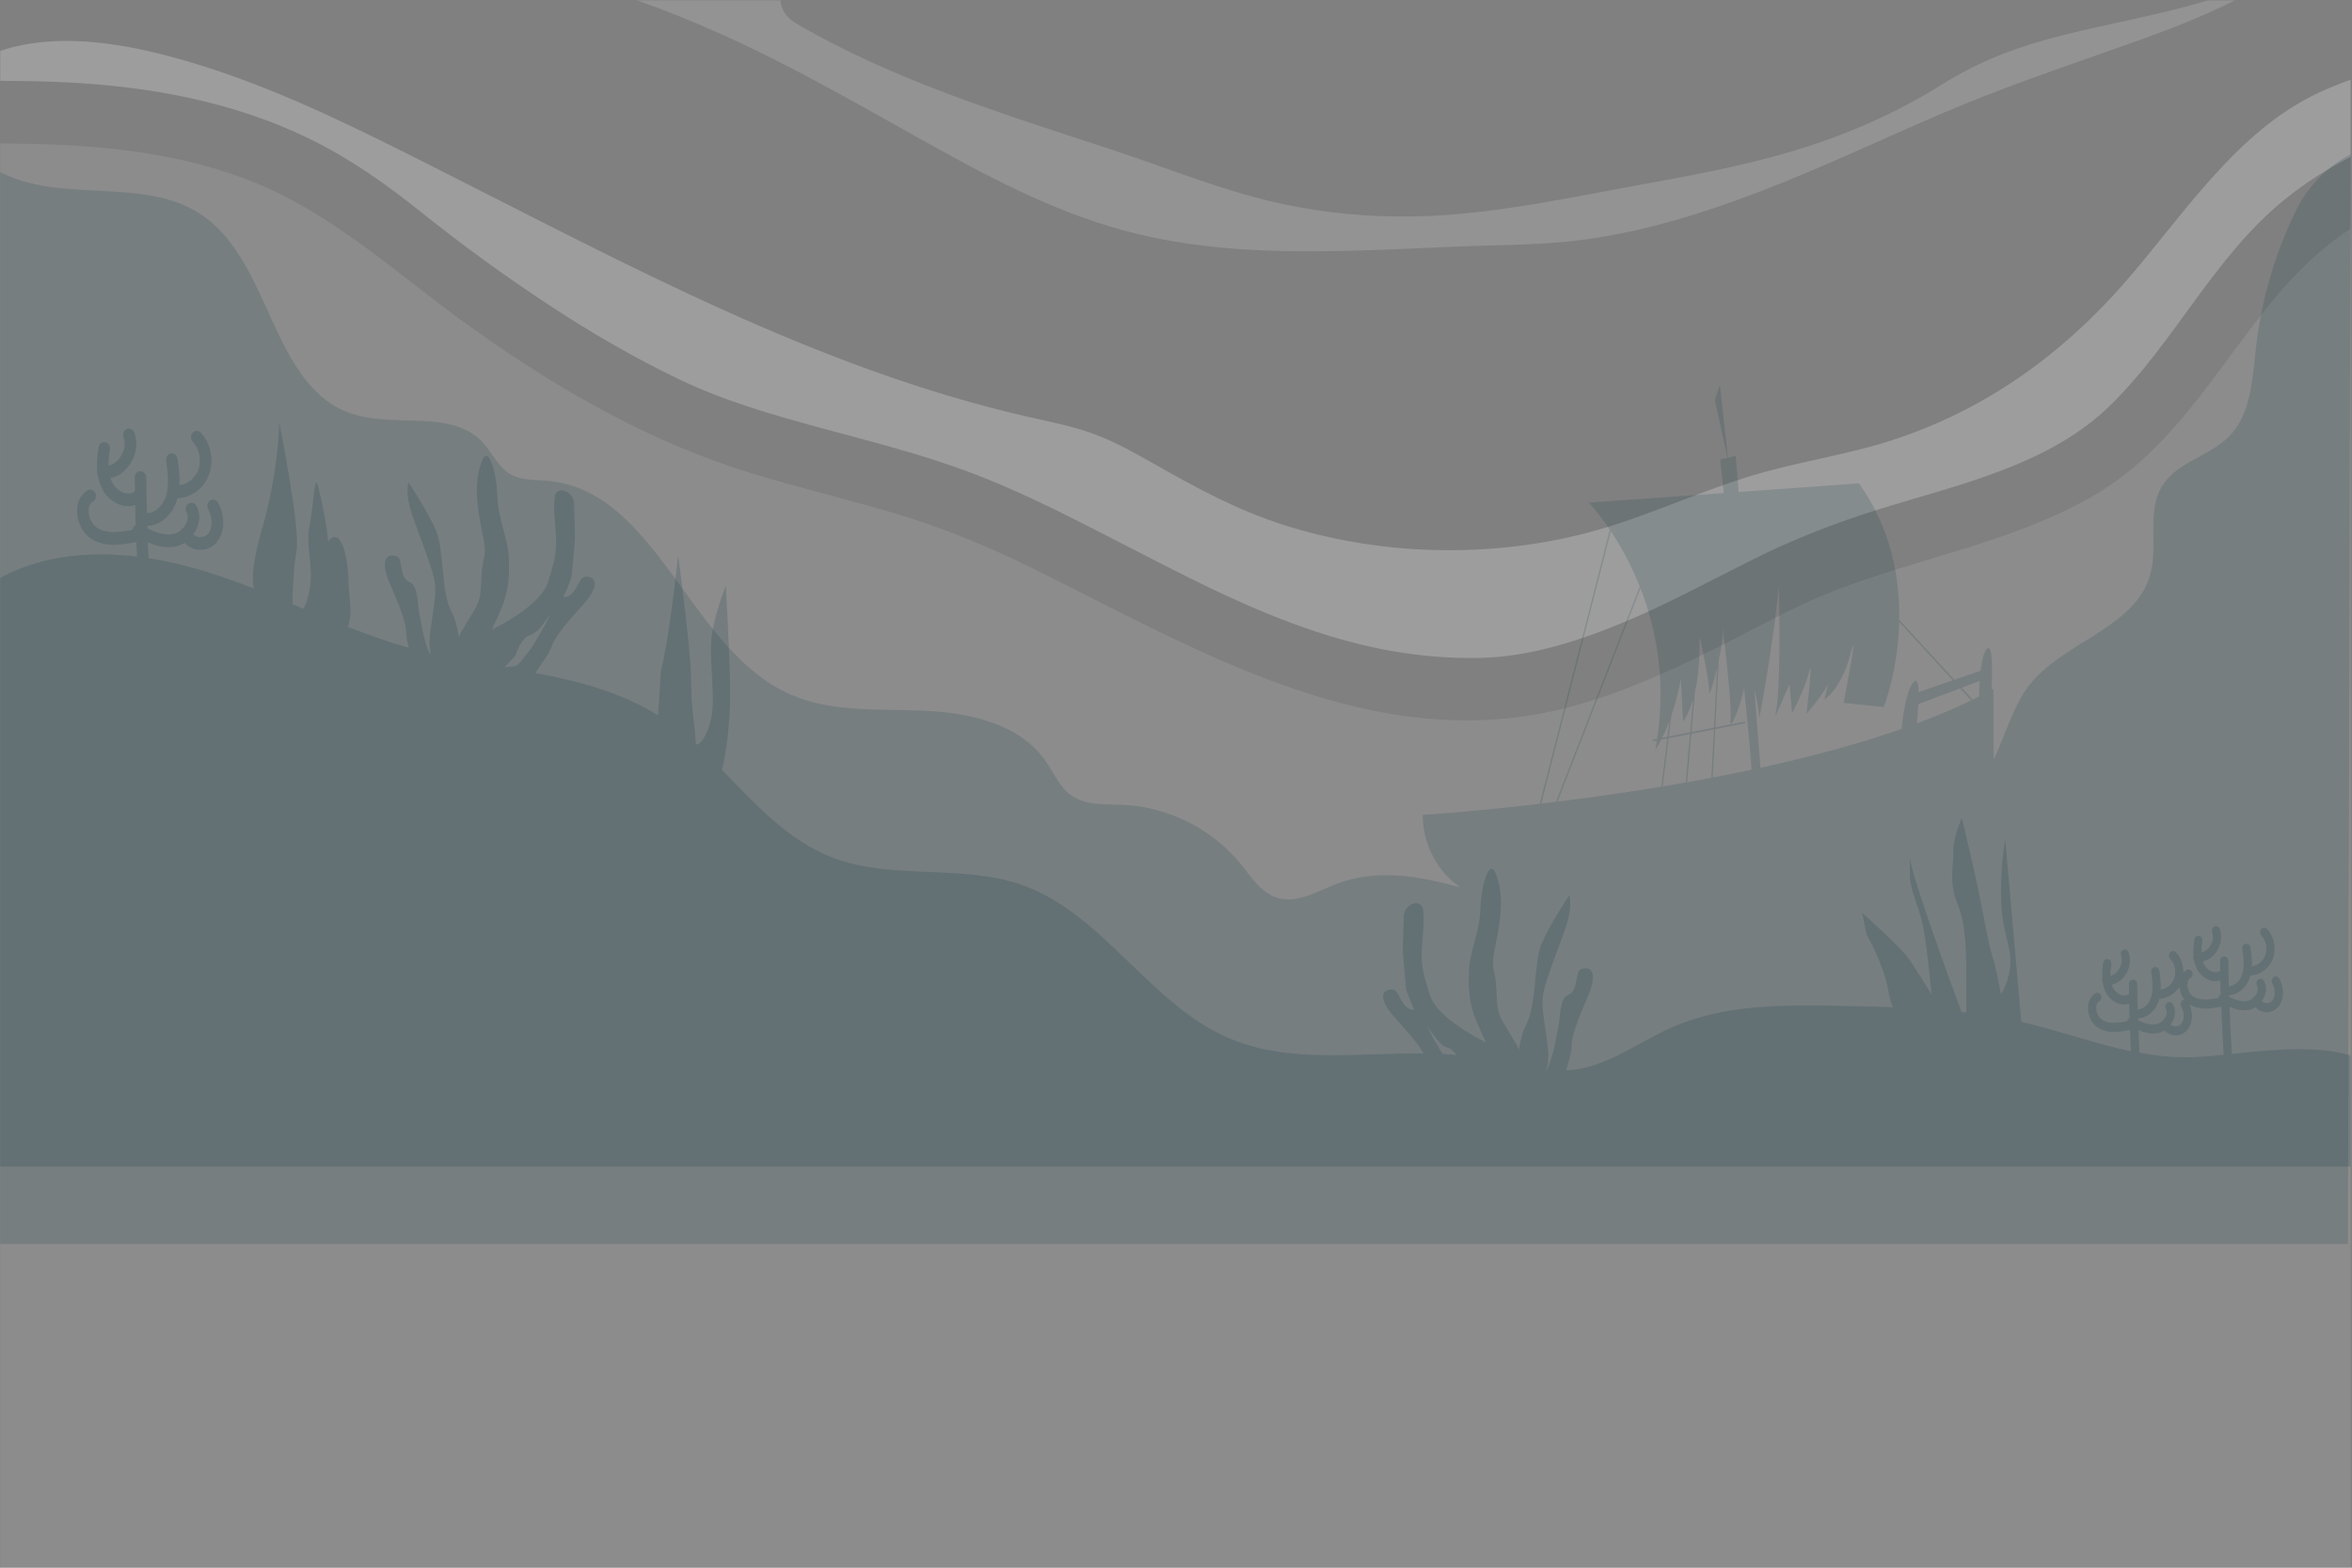 <svg width="1563" height="1042" viewBox="0 0 1563 1042" fill="none" xmlns="http://www.w3.org/2000/svg">
<rect x="0" y="0" width="1563" height="1042" fill="#808080" stroke="none"/>
<path opacity="0.23" d="M1541.03 61.548C1485.47 87.379 1449.95 144.718 1410.64 189.329C1368.69 236.956 1317.98 272.92 1257.39 292.588C1226.81 302.521 1194.91 306.822 1164.22 316.135C1131.67 326.002 1100.67 340.303 1068.17 350.326C1000.01 371.301 922.012 370.702 854.01 349.239C822.969 339.439 795.321 324.472 767.162 308.463C755.079 301.59 742.84 294.716 729.891 289.572C714.038 283.297 697.498 280.371 680.957 276.535C542.869 244.65 415.424 175.227 289.797 111.836C240.62 87.024 191.242 62.102 138.672 45.14C95.592 31.238 43.731 19.331 0.141 33.788V53.721C14.73 53.765 29.32 54.009 43.887 54.741C100.071 57.535 155.279 67.623 206.12 92.479C233.103 105.672 257.337 122.922 280.707 141.68C307.313 163.01 335.139 183.143 363.586 201.945C391.722 220.548 421.012 237.577 451.432 252.189C481.431 266.601 513.691 275.803 545.707 284.495C578.433 293.386 611.403 301.634 643.243 313.474C673.264 324.627 701.999 338.973 730.468 353.518C783.969 380.835 837.004 410.325 895.339 426.112C924.318 433.961 953.851 437.952 983.895 437.287C1015.93 436.577 1047.73 426.511 1077.15 414.404C1107.02 402.099 1135.46 386.578 1164.31 372.143C1191.54 358.507 1219.45 347.62 1248.52 338.552C1301.4 322.033 1361.49 309.461 1402.41 269.395C1445.43 227.289 1471.24 170.549 1518.57 132.368C1532.32 121.281 1546.8 112.124 1562.05 104.275V52.989C1554.94 55.539 1547.93 58.355 1541.03 61.548Z" fill="white"/>
<path opacity="0.15" d="M1371.13 23.3C1341.82 30.639 1315.83 40.218 1290.31 56.27C1259.54 75.605 1225.79 90.173 1190.98 100.549C1156.93 110.682 1121.89 117.002 1086.97 123.365C1046.33 130.793 1005.84 139.374 964.604 142.633C925.781 145.693 886.67 143.321 848.622 134.762C811.307 126.359 775.41 111.525 739.114 99.574C667.609 76.004 593.865 53.61 528.59 15.273C522.138 11.482 519.123 5.938 518.635 0.218H423.229C442.208 6.87 460.832 14.431 479.257 22.701C530.386 45.584 578.588 74.253 627.589 101.237C671.445 125.383 715.058 146.891 764.346 157.467C808.646 166.979 854.165 167.822 899.308 166.624C922.411 166.003 945.492 164.85 968.573 163.875C992.164 162.877 1015.91 163.01 1039.44 160.793C1083.93 156.58 1127.33 143.454 1168.9 127.556C1210.49 111.658 1250.71 92.457 1291.64 74.94C1333.59 57.003 1376.5 42.79 1419.42 27.512C1441.77 19.575 1463.99 10.905 1485.14 0.24H1467.33C1435.58 9.819 1402.08 15.562 1371.13 23.3Z" fill="white"/>
<path opacity="0.1" d="M1510.06 200.083C1471.79 246.757 1443.06 300.415 1388.71 330.947C1336.14 360.503 1275.79 370.791 1219.98 392.232C1190.85 403.429 1163.56 419.46 1135.57 433.207C1105.73 447.863 1075 461.588 1042.76 470.036C913.365 503.96 796.829 432.254 685.37 377.354C656.08 362.942 626.481 350.725 595.151 341.368C562.78 331.701 529.832 324.006 497.55 314.006C431.277 293.475 371.036 258.774 314.697 218.753C265.43 183.764 220.598 140.527 163.195 118.931C110.979 99.286 55.483 95.539 0.186 95.384V1041.54H1562.08V151.902C1542.3 165.028 1525.27 181.525 1510.06 200.083Z" fill="white"/>
<path opacity="0.18" d="M1526.38 138.731C1512.01 167.755 1502.77 199.284 1499.15 231.435C1496.82 252.166 1495.96 275.204 1481.3 290.082C1468.33 303.252 1446.87 307.066 1437.03 322.698C1426.27 339.749 1434.34 362.498 1428.93 381.921C1418.78 418.373 1369.02 426.732 1346.98 457.508C1337.23 471.144 1332.22 489.592 1324.88 504.891L1324.66 457.819C1324.28 458.04 1323.88 458.24 1323.5 458.462C1324.01 447.553 1324.5 426.577 1320.2 431.499C1318.14 433.85 1316.92 439.526 1316.19 445.823L1298.74 451.832L1262.09 411.943C1262.58 384.782 1257.03 351.788 1235.39 321.301L1155.37 327L1153.47 303.008L1148.23 304.25L1142.93 255.958L1139.59 265.891L1147.97 304.317L1143.11 305.47C1143.11 305.47 1144.04 314.006 1145.53 327.709L1055.84 334.095C1055.84 334.095 1061.94 340.37 1069.79 352.033L1023.25 534.27C976.977 539.702 945.382 541.654 945.382 541.654C946.135 574.07 968.529 588.305 968.529 588.305C968.973 588.815 969.505 589.281 970.037 589.769C942.189 582.008 914.673 577.44 888.266 587.485C875.273 592.429 861.815 600.877 848.578 596.686C838.046 593.36 831.661 583.116 824.721 574.536C805.808 551.143 776.585 536.377 746.476 534.98C734.569 534.426 721.577 535.578 711.865 528.683C704.061 523.139 700.314 513.672 694.837 505.822C677.631 481.122 644.462 473.717 614.33 472.408C584.198 471.1 552.736 473.672 525.154 461.543C457.751 431.899 437.109 326.046 363.719 319.549C355.404 318.818 346.513 319.439 339.285 315.27C330.993 310.503 327.135 300.747 320.55 293.807C299.73 271.834 262.393 284.628 233.68 274.96C179.779 256.823 180.844 173.764 133.44 142.434C95.171 117.135 40.805 135.626 0.141 114.363V826.906H1560.3L1562.05 102.678C1547.51 109.685 1533.54 124.274 1526.38 138.731ZM1168.92 476.665C1168.57 484.581 1180.96 409.903 1181.56 392.808C1182.16 375.713 1184.35 459.947 1179.5 476.754L1189.19 454.892L1190.89 474.049C1190.89 474.049 1199.07 459.06 1202.2 446.577C1205.33 434.094 1200.45 474.382 1200.45 474.382C1200.45 474.382 1212.13 461.411 1214.95 454.072C1213.95 458.174 1212.31 465.025 1212.31 465.025C1212.31 465.025 1223.35 458.484 1229.69 434.803C1236.04 411.123 1225.17 467.175 1225.17 467.175L1251.82 469.947C1251.82 469.947 1261.27 446.089 1262.11 413.407L1297.74 452.164L1274.99 459.992C1274.86 454.182 1273.97 450.502 1271.49 453.517C1266.77 459.26 1264.55 475.513 1263.68 484.515C1234.42 494.736 1202.25 503.25 1169.92 510.323L1165.77 457.996C1167.57 464.914 1169.08 473.162 1168.92 476.665ZM1120.3 520.101C1115.13 521.011 1110.01 521.898 1104.93 522.74L1108.88 490.657L1123.09 487.885L1120.3 520.101ZM1123.98 487.707L1138.97 484.78L1137.3 516.975C1131.89 517.995 1126.53 518.993 1121.18 519.947L1123.98 487.707ZM1144.73 418.529C1143.71 407.043 1151.23 467.84 1150.05 478.55C1149.08 487.508 1156.19 470.79 1159.08 457.331C1161.32 479.925 1163.16 499.614 1164.04 511.61C1155.4 513.45 1146.75 515.179 1138.17 516.82L1139.83 484.603L1159.72 480.701L1159.65 479.615L1139.88 483.495L1142.18 438.861C1143.89 430.923 1145.13 422.874 1144.73 418.529ZM1129.34 425.978L1129.54 423.606C1130.9 429.549 1136.04 452.896 1135.73 459.792C1135.53 464.071 1138.5 455.003 1141.07 443.961L1139.03 483.65L1124.09 486.577L1126.42 459.703C1128.26 451.521 1129.63 440.479 1129.34 425.978ZM1116.99 451.211L1118.46 479.548C1118.46 479.548 1122.03 475.313 1125.09 464.825L1123.18 486.754L1109.01 489.526L1110.74 475.446C1113.05 468.816 1115.29 460.745 1116.99 451.211ZM1109.41 479.149L1108.1 489.703L1104.53 490.412C1106.02 487.486 1107.7 483.716 1109.41 479.149ZM1101.25 491.056L1098.41 491.61L1098.48 492.696L1101.1 492.186C1100.79 494.204 1100.45 496.244 1100.05 498.284C1100.05 498.284 1101.65 496.067 1103.93 491.61L1107.99 490.811L1104.05 522.873C1079.48 526.953 1056 530.235 1035.02 532.829L1090.17 390.99C1100.32 417.043 1107.28 451.056 1101.25 491.056ZM1070.48 352.986C1076.6 362.21 1083.67 374.605 1089.7 389.793L1034.03 532.962C1030.7 533.383 1027.42 533.76 1024.23 534.137L1070.48 352.986ZM1273.79 480.878C1274.15 477.463 1274.57 472.652 1274.81 467.974L1302.62 457.508L1309.98 465.512C1298.72 470.989 1286.59 476.111 1273.79 480.878ZM1315.23 462.874C1313.82 463.606 1312.37 464.315 1310.91 465.047L1303.62 457.109L1315.61 452.586C1315.39 456.288 1315.28 459.881 1315.23 462.874Z" fill="#173D4C"/>
<path opacity="0.2" d="M1562.05 701.585C1539.55 694.379 1506.02 697.993 1483.19 700.499C1482.54 690.144 1482.01 679.701 1481.64 669.257C1484.65 670.521 1487.95 671.541 1491.39 671.541C1492.54 671.541 1493.7 671.431 1494.87 671.165C1496.27 670.854 1497.64 670.255 1498.91 669.457C1500.1 670.854 1501.72 671.919 1503.63 672.406C1504.52 672.65 1505.43 672.761 1506.31 672.761C1509.2 672.761 1511.97 671.564 1513.85 669.413C1518.53 664.069 1517.8 655.821 1514.67 650.411C1513.85 649.014 1512.17 648.593 1510.88 649.48C1509.59 650.366 1509.22 652.229 1510.04 653.648C1511.99 657.019 1512.48 662.273 1509.88 665.222C1508.75 666.508 1506.76 667.018 1504.92 666.53C1504.5 666.419 1503.7 666.131 1503.05 665.51C1503.79 664.513 1504.41 663.426 1504.87 662.273C1506.31 658.703 1506.2 655.067 1504.56 652.008C1503.79 650.566 1502.1 650.1 1500.79 650.965C1499.48 651.808 1499.06 653.67 1499.84 655.089C1500.77 656.797 1500.37 658.592 1499.86 659.812C1499.48 660.743 1498.93 661.608 1498.26 662.362C1497.89 662.606 1497.56 662.938 1497.33 663.315C1496.27 664.269 1495.03 664.956 1493.79 665.222C1489.86 666.065 1485.78 664.712 1481.41 662.606C1481.39 662.229 1481.39 661.83 1481.37 661.453C1487.2 661.364 1492.7 656.42 1494.87 650.566C1495.14 649.834 1495.36 649.103 1495.56 648.371C1501.55 648.216 1507.36 644.291 1510.02 638.304C1513.05 631.453 1511.59 622.673 1506.53 617.44C1505.43 616.287 1503.7 616.354 1502.65 617.573C1501.61 618.793 1501.66 620.699 1502.77 621.83C1506.07 625.245 1507.07 631.209 1505.07 635.688C1503.5 639.258 1500.08 641.763 1496.47 642.273C1496.69 637.994 1496.14 633.715 1495.54 629.79C1495.29 628.15 1493.87 627.041 1492.37 627.307C1490.88 627.573 1489.86 629.147 1490.11 630.788C1490.77 635.223 1491.35 639.812 1490.79 644.047C1490.7 644.291 1490.62 644.535 1490.59 644.779C1490.57 645.001 1490.55 645.2 1490.57 645.4C1490.37 646.375 1490.11 647.351 1489.77 648.282C1488.35 652.096 1484.74 655.466 1481.15 655.422C1480.99 649.812 1480.88 644.203 1480.82 638.615C1480.79 636.974 1479.57 635.644 1478.07 635.644H1478.02C1476.51 635.666 1475.29 637.041 1475.32 638.704C1475.34 640.855 1475.41 643.005 1475.43 645.134C1475.32 645.2 1475.18 645.245 1475.07 645.334C1473.5 646.42 1471.75 646.264 1470.57 645.954C1468.22 645.311 1466.03 643.515 1464.83 641.231C1464.47 640.544 1464.19 639.79 1463.92 639.014C1467.27 638.305 1470.46 636.154 1472.79 632.828C1476.07 628.172 1476.96 622.252 1475.09 617.418C1474.5 615.888 1472.9 615.156 1471.5 615.822C1470.11 616.465 1469.46 618.238 1470.04 619.768C1471.13 622.606 1470.51 626.176 1468.44 629.125C1466.96 631.232 1465.01 632.606 1463.01 633.072C1462.97 630.81 1463.17 628.305 1463.63 625.511C1463.9 623.87 1462.92 622.296 1461.44 622.008C1459.95 621.697 1458.51 622.784 1458.24 624.424C1457.58 628.415 1457.38 631.985 1457.62 635.178C1457.56 635.356 1457.51 635.533 1457.49 635.733C1457.38 636.509 1457.58 637.262 1457.96 637.883C1458.38 640.234 1459.06 642.34 1460.06 644.247C1462.01 647.95 1465.43 650.788 1469.24 651.83C1470.26 652.096 1471.26 652.229 1472.23 652.229C1473.37 652.229 1474.47 652.029 1475.52 651.675C1475.56 653.426 1475.6 655.2 1475.65 656.952C1475.43 657.684 1475.47 658.438 1475.72 659.103C1475.74 659.746 1475.76 660.366 1475.78 661.009C1475.21 661.298 1474.72 661.786 1474.43 662.451C1474.32 662.739 1474.25 663.027 1474.21 663.315C1467.98 664.49 1462.04 665.222 1457.51 662.318C1455.21 660.832 1453.57 657.462 1453.61 654.313C1453.63 652.916 1453.99 651.032 1455.63 650.034C1456.96 649.236 1457.45 647.395 1456.71 645.932C1455.98 644.468 1454.32 643.937 1452.99 644.757C1452.24 645.223 1451.57 645.777 1450.97 646.398C1451.04 641.409 1449.31 636.398 1445.96 632.939C1444.85 631.786 1443.12 631.852 1442.08 633.072C1441.04 634.291 1441.08 636.198 1442.19 637.329C1445.5 640.744 1446.49 646.708 1444.5 651.187C1442.92 654.757 1439.49 657.262 1435.89 657.772C1436.12 653.493 1435.56 649.214 1434.96 645.289C1434.72 643.648 1433.3 642.539 1431.79 642.806C1430.31 643.072 1429.29 644.646 1429.53 646.287C1430.2 650.699 1430.77 655.311 1430.22 659.546C1430.13 659.79 1430.04 660.034 1430.02 660.278C1430 660.5 1429.97 660.699 1430 660.898C1429.8 661.874 1429.53 662.85 1429.2 663.781C1427.78 667.595 1424.17 670.965 1420.57 670.92C1420.42 665.311 1420.31 659.701 1420.24 654.114C1420.22 652.473 1419 651.143 1417.49 651.143H1417.45C1415.94 651.165 1414.72 652.54 1414.74 654.203C1414.76 656.353 1414.83 658.504 1414.85 660.633C1414.74 660.699 1414.61 660.744 1414.5 660.832C1412.92 661.919 1411.17 661.763 1410 661.453C1407.65 660.81 1405.45 659.014 1404.26 656.73C1403.9 656.043 1403.61 655.289 1403.35 654.513C1406.69 653.803 1409.89 651.652 1412.21 648.327C1415.5 643.67 1416.38 637.75 1414.52 632.917C1413.92 631.387 1412.33 630.655 1410.93 631.32C1409.53 631.963 1408.89 633.737 1409.47 635.267C1410.55 638.105 1409.93 641.675 1407.87 644.624C1406.38 646.73 1404.43 648.105 1402.44 648.571C1402.39 646.309 1402.59 643.803 1403.06 641.009C1403.32 639.369 1402.35 637.795 1400.86 637.507C1399.38 637.196 1397.94 638.282 1397.67 639.923C1397 643.914 1396.81 647.484 1397.05 650.677C1396.98 650.854 1396.94 651.032 1396.92 651.231C1396.81 652.007 1397 652.761 1397.38 653.382C1397.8 655.732 1398.49 657.839 1399.49 659.746C1401.44 663.449 1404.85 666.287 1408.67 667.329C1409.69 667.595 1410.68 667.728 1411.66 667.728C1412.79 667.728 1413.9 667.528 1414.94 667.173C1414.99 668.925 1415.03 670.699 1415.08 672.451C1414.85 673.182 1414.9 673.936 1415.14 674.601C1415.16 675.244 1415.19 675.865 1415.21 676.508C1414.63 676.796 1414.14 677.284 1413.86 677.95C1413.74 678.238 1413.68 678.526 1413.63 678.814C1407.4 679.989 1401.46 680.721 1396.94 677.816C1394.63 676.331 1392.99 672.96 1393.04 669.812C1393.06 668.415 1393.41 666.508 1395.05 665.533C1396.38 664.734 1396.87 662.894 1396.14 661.431C1395.41 659.968 1393.75 659.435 1392.42 660.256C1389.38 662.096 1387.6 665.555 1387.56 669.746C1387.49 675.112 1390.15 680.455 1394.17 683.049C1397.49 685.2 1401.08 685.931 1404.85 685.931C1408.16 685.931 1411.57 685.377 1415.05 684.712C1415.21 684.69 1415.34 684.623 1415.47 684.579C1415.65 689.302 1415.85 694.002 1416.09 698.725C1391.66 693.603 1367.69 684.8 1343.26 679.191L1332.59 558.084C1332.59 558.084 1329.71 572.385 1329.71 592.407C1329.71 603.626 1330.62 610.345 1331.91 616.619C1332.93 621.542 1334.19 626.176 1335.48 632.473C1338.36 646.775 1329.71 661.076 1329.71 661.076C1329.71 661.076 1326.83 643.914 1323.95 635.334C1321.07 626.753 1318.18 606.731 1312.42 580.988C1306.65 555.246 1303.77 543.805 1303.77 543.805C1303.77 543.805 1298.01 555.245 1298.01 566.686C1298.01 578.128 1295.12 586.709 1300.89 601.01C1306.65 615.312 1306.65 632.473 1306.65 652.495V672.983C1305.61 672.85 1304.57 672.761 1303.51 672.628C1294.5 648.26 1269.18 578.926 1269.18 569.525V580.966C1269.18 592.407 1274.95 600.988 1277.83 615.289C1279.32 622.651 1280.8 634.579 1281.89 644.402C1282.91 653.67 1283.59 661.054 1283.59 661.054C1283.59 661.054 1274.95 646.752 1269.18 638.171C1263.42 629.59 1237.48 606.708 1237.48 606.708L1240.36 621.01C1240.36 621.01 1251.89 641.032 1254.77 658.193C1255.5 662.561 1256.61 666.176 1257.85 669.479C1247.17 669.08 1236.48 668.837 1225.84 668.615C1186.99 667.772 1146.68 667.173 1111.14 682.805C1090.03 692.073 1070.96 706.929 1048.19 710.676C1045.71 711.076 1043.23 711.341 1040.74 711.474C1040.83 711.186 1044.27 700.521 1044.4 695.843C1044.56 691.12 1044.71 686.397 1054.69 663.692C1064.67 640.987 1052.83 642.584 1049.88 644.624C1046.93 646.664 1048.66 658.77 1042.34 661.098C1036.02 663.426 1037.09 676.708 1035.24 684.513C1033.4 692.34 1033.25 697.062 1029.79 706.419C1028.99 708.548 1028.46 710.122 1028.02 711.32C1027.86 711.32 1027.73 711.297 1027.57 711.297C1028.84 706.885 1029.35 701.63 1028.55 695.355C1024.74 665.289 1022.36 667.085 1030.63 643.56C1038.9 620.012 1045.64 607.618 1042.87 594.913C1042.87 594.913 1029.52 614.979 1024.36 627.44C1019.19 639.879 1021.25 667.573 1014.38 680.699C1011.76 685.666 1010.35 691.696 1009.41 697.594C1008.86 696.33 1008.22 695.067 1007.49 693.803C996.067 674.224 995.136 676.442 994.448 658.548C993.761 640.677 989.77 647.418 994.204 626.487C998.639 605.556 998.484 591.941 994.071 580.766C989.659 569.591 984.293 588.349 983.806 604.092C983.296 619.835 976.555 632.229 976.09 646.42C975.646 660.588 976.932 670.1 982.875 682.894C984.56 686.508 986.112 689.879 987.531 692.983C987.154 692.761 986.755 692.539 986.356 692.317C967.021 682.384 953.075 670.921 950.215 661.364C947.333 651.808 944.428 643.848 944.783 632.828C945.138 621.808 947.022 612.407 945.692 604.491C944.362 596.575 933.098 600.943 932.854 608.815L932.211 629.281C932.056 634.003 934.473 657.728 934.473 657.728C934.473 657.728 936.934 665.156 939.927 671.253C939.528 671.142 939.107 671.076 938.686 671.054C931.945 670.854 929.728 658.814 926.269 657.817C922.81 656.819 911.081 659.058 927.821 677.417C939.462 690.189 943.807 696.22 945.936 700.189C902.035 699.635 857.048 707.107 817.05 690.167C763.903 667.661 733.483 607.285 679.006 588.15C638.875 574.048 592.89 585.223 553.179 569.969C523.58 558.594 502.161 534.536 479.679 511.654C482.495 502.63 485.244 480.368 485.244 460.812C485.244 440.79 482.362 389.305 482.362 389.305C482.362 389.305 476.597 403.607 473.715 417.908C470.832 432.209 473.715 446.511 473.715 466.533C473.715 486.554 462.185 500.856 462.185 492.275C462.185 483.694 459.303 472.253 459.303 452.231C459.303 432.209 450.656 369.261 450.656 369.261C450.656 369.261 447.773 395.003 444.891 415.025C442.009 435.047 439.126 446.488 439.126 446.488L437.308 475.468C412.741 460.08 384.738 452.808 355.892 447.309C357.267 445.38 357.976 443.961 357.976 443.961C357.976 443.961 364.828 434.715 366.468 430.28C368.109 425.846 369.794 421.411 386.512 403.052C403.252 384.693 391.523 382.454 388.064 383.451C384.605 384.449 382.388 396.489 375.648 396.688C375.226 396.711 374.805 396.777 374.406 396.888C377.399 390.791 379.86 383.363 379.86 383.363C379.86 383.363 382.277 359.638 382.122 354.915L381.479 334.45C381.235 326.578 369.971 322.21 368.641 330.126C367.311 338.042 369.195 347.443 369.55 358.463C369.905 369.483 366.978 377.465 364.118 387.021C361.258 396.578 347.312 408.041 327.978 417.974C327.578 418.174 327.179 418.396 326.802 418.64C328.221 415.536 329.773 412.165 331.459 408.551C337.401 395.757 338.687 386.245 338.243 372.077C337.8 357.909 331.037 345.514 330.527 329.749C330.017 314.007 324.652 295.248 320.262 306.423C315.849 317.598 315.694 331.212 320.129 352.143C324.563 373.074 320.572 366.312 319.885 384.205C319.197 402.077 318.244 399.881 306.848 419.46C306.116 420.724 305.473 421.987 304.919 423.251C304.01 417.353 302.568 411.323 299.952 406.356C293.079 393.252 295.118 365.558 289.975 353.097C284.808 340.658 271.461 320.569 271.461 320.569C268.689 333.274 275.43 345.669 283.7 369.217C291.97 392.764 289.575 390.946 285.784 421.012C285.141 426.067 285.341 430.457 286.117 434.271C285.828 434.205 285.562 434.138 285.274 434.072C285.052 433.473 284.831 432.808 284.542 432.076C281.061 422.719 280.906 417.997 279.088 410.17C277.248 402.343 278.312 389.061 271.993 386.755C265.674 384.449 267.426 372.321 264.455 370.281C261.506 368.241 249.666 366.644 259.643 389.349C269.621 412.054 269.776 416.777 269.931 421.5C269.998 423.739 270.818 427.353 271.683 430.546C257.914 426.644 244.477 421.832 231.152 416.622C231.307 416.067 231.462 415.535 231.64 415.003C234.522 406.422 231.64 394.981 231.64 386.401C231.64 377.82 228.757 352.077 220.11 357.797C219.356 358.285 218.713 359.061 218.137 359.993C217.095 349.749 215.033 337.576 211.463 323.452C208.936 313.452 208.581 334.893 205.698 349.195C202.816 363.496 208.581 374.937 205.698 392.099C204.767 397.62 203.26 401.633 201.619 404.582C199.18 403.562 196.763 402.564 194.324 401.544C194.568 391.079 195.255 375.336 197.051 366.356C199.934 352.055 185.522 280.526 185.522 280.526C185.522 280.526 185.522 311.989 173.992 352.033C167.186 375.713 167.407 386.4 168.738 391.167C159.669 387.642 150.534 384.294 141.266 381.301C127.542 376.866 113.241 373.296 98.785 371.034C98.629 367.531 98.452 364.05 98.319 360.547C102.576 362.343 107.232 363.762 112.066 363.762C113.684 363.762 115.325 363.607 116.966 363.252C118.939 362.831 120.868 361.966 122.642 360.835C124.349 362.809 126.633 364.294 129.293 365.004C130.535 365.336 131.821 365.491 133.085 365.491C137.142 365.491 141.045 363.806 143.705 360.791C150.29 353.274 149.27 341.634 144.88 334.006C143.727 332.033 141.333 331.434 139.537 332.698C137.741 333.962 137.209 336.578 138.34 338.574C141.089 343.341 141.776 350.747 138.118 354.893C136.544 356.689 133.728 357.443 131.112 356.733C130.513 356.578 129.404 356.179 128.495 355.292C129.515 353.873 130.38 352.343 131.045 350.724C133.085 345.691 132.93 340.547 130.602 336.246C129.515 334.228 127.143 333.563 125.302 334.76C123.462 335.958 122.864 338.574 123.95 340.591C125.258 342.986 124.682 345.536 123.994 347.265C123.462 348.574 122.686 349.793 121.755 350.858C121.201 351.19 120.779 351.656 120.425 352.21C118.917 353.54 117.165 354.516 115.436 354.893C109.893 356.091 104.172 354.183 97.986 351.212C97.964 350.658 97.942 350.126 97.942 349.571C106.146 349.438 113.906 342.476 116.988 334.228C117.365 333.208 117.675 332.166 117.964 331.146C126.411 330.924 134.593 325.403 138.34 316.955C142.619 307.288 140.557 294.916 133.44 287.532C131.888 285.914 129.426 286.003 127.963 287.71C126.5 289.417 126.566 292.1 128.118 293.719C132.774 298.53 134.171 306.934 131.378 313.231C129.16 318.264 124.327 321.811 119.272 322.499C119.582 316.468 118.806 310.437 117.964 304.894C117.609 302.588 115.613 301.013 113.507 301.412C111.401 301.812 109.982 303.984 110.336 306.312C111.29 312.543 112.088 319.017 111.29 325.004C111.157 325.337 111.046 325.67 111.001 326.047C110.957 326.335 110.957 326.645 110.957 326.933C110.691 328.33 110.314 329.683 109.826 330.991C107.831 336.379 102.731 341.123 97.676 341.057C97.477 333.141 97.299 325.226 97.21 317.354C97.188 315.026 95.459 313.164 93.353 313.164H93.308C91.18 313.186 89.472 315.115 89.495 317.465C89.539 320.481 89.605 323.519 89.672 326.534C89.517 326.623 89.339 326.689 89.184 326.8C86.967 328.352 84.506 328.131 82.843 327.665C79.539 326.756 76.435 324.206 74.75 320.991C74.24 320.015 73.841 318.951 73.486 317.842C78.209 316.844 82.688 313.807 85.991 309.128C90.625 302.543 91.867 294.228 89.251 287.421C88.408 285.248 86.147 284.251 84.173 285.16C82.2 286.069 81.291 288.574 82.111 290.725C83.641 294.716 82.776 299.771 79.85 303.918C77.766 306.889 74.994 308.818 72.178 309.461C72.112 306.29 72.4 302.743 73.065 298.796C73.442 296.49 72.067 294.273 69.961 293.852C67.855 293.43 65.837 294.96 65.46 297.266C64.507 302.898 64.24 307.931 64.595 312.432C64.507 312.676 64.462 312.942 64.418 313.231C64.263 314.339 64.529 315.403 65.061 316.246C65.637 319.55 66.635 322.543 68.032 325.226C70.781 330.459 75.615 334.45 80.98 335.913C82.4 336.29 83.819 336.49 85.215 336.49C86.812 336.49 88.364 336.201 89.849 335.714C89.916 338.197 89.96 340.68 90.027 343.164C89.694 344.184 89.761 345.248 90.115 346.179C90.138 347.066 90.182 347.975 90.204 348.862C89.384 349.261 88.696 349.949 88.275 350.902C88.098 351.301 88.009 351.7 87.965 352.122C79.184 353.785 70.803 354.826 64.44 350.724C61.203 348.64 58.897 343.895 58.941 339.438C58.964 337.465 59.474 334.804 61.779 333.407C63.642 332.277 64.329 329.683 63.309 327.643C62.289 325.581 59.917 324.827 58.054 325.98C53.775 328.574 51.27 333.452 51.203 339.35C51.115 346.911 54.862 354.427 60.516 358.086C65.194 361.101 70.271 362.143 75.593 362.143C80.249 362.143 85.06 361.345 89.982 360.414C90.182 360.37 90.381 360.303 90.581 360.237C90.692 363.474 90.869 366.733 91.002 369.97C59.474 366.157 27.634 369.128 0.097 384.117V775.443H1561.99V701.585H1562.05ZM335.294 443.517L342.611 435.735C342.611 435.735 345.715 423.894 352.589 422.01C357.644 420.613 361.856 413.429 365.604 408.396C364.229 411.345 362.921 414.316 361.502 416.6C357.245 423.429 355.604 427.863 349.307 435.624C343.188 443.185 344.939 442.52 335.294 443.517ZM958.596 700.521C956.756 697.439 955.226 694.512 953.009 690.942C951.59 688.659 950.282 685.688 948.907 682.739C952.632 687.772 956.867 694.956 961.922 696.353C964.383 697.04 966.356 698.991 967.886 701.231C964.782 700.92 961.7 700.676 958.596 700.521ZM1420.86 676.93C1426.69 676.841 1432.19 671.896 1434.36 666.043C1434.63 665.311 1434.85 664.579 1435.05 663.847C1440.24 663.714 1445.3 660.743 1448.27 656.043C1448.58 659.169 1449.8 662.162 1451.61 664.491C1451.17 664.535 1450.75 664.668 1450.35 664.934C1449.06 665.821 1448.69 667.684 1449.51 669.103C1451.46 672.473 1451.95 677.728 1449.35 680.677C1448.22 681.963 1446.23 682.472 1444.39 681.985C1443.97 681.874 1443.17 681.586 1442.52 680.965C1443.26 679.967 1443.88 678.881 1444.34 677.728C1445.78 674.158 1445.67 670.522 1444.01 667.462C1443.23 666.021 1441.55 665.555 1440.24 666.42C1438.93 667.262 1438.51 669.125 1439.29 670.544C1440.22 672.251 1439.82 674.047 1439.31 675.267C1438.93 676.198 1438.38 677.062 1437.71 677.816C1437.34 678.06 1437 678.393 1436.78 678.792C1435.72 679.745 1434.48 680.433 1433.23 680.699C1429.31 681.541 1425.23 680.189 1420.86 678.082C1420.91 677.705 1420.88 677.329 1420.86 676.93ZM1450.31 702.694C1440.68 702.583 1431.17 701.43 1421.77 699.701C1421.53 694.712 1421.31 689.701 1421.11 684.712C1424.12 685.976 1427.45 686.996 1430.86 686.996C1432.01 686.996 1433.17 686.885 1434.34 686.619C1435.74 686.308 1437.11 685.71 1438.38 684.912C1439.58 686.308 1441.19 687.373 1443.1 687.883C1443.99 688.127 1444.9 688.237 1445.78 688.237C1448.67 688.237 1451.44 687.04 1453.32 684.889C1457.51 680.1 1457.36 672.96 1455.03 667.639C1458.29 669.679 1461.81 670.388 1465.49 670.388C1468.8 670.388 1472.21 669.834 1475.69 669.169C1475.85 669.147 1475.98 669.08 1476.11 669.036C1476.51 679.745 1477.05 690.455 1477.71 701.098C1468.53 702.029 1459.35 702.805 1450.31 702.694Z" fill="#173D4C"/>
</svg>

